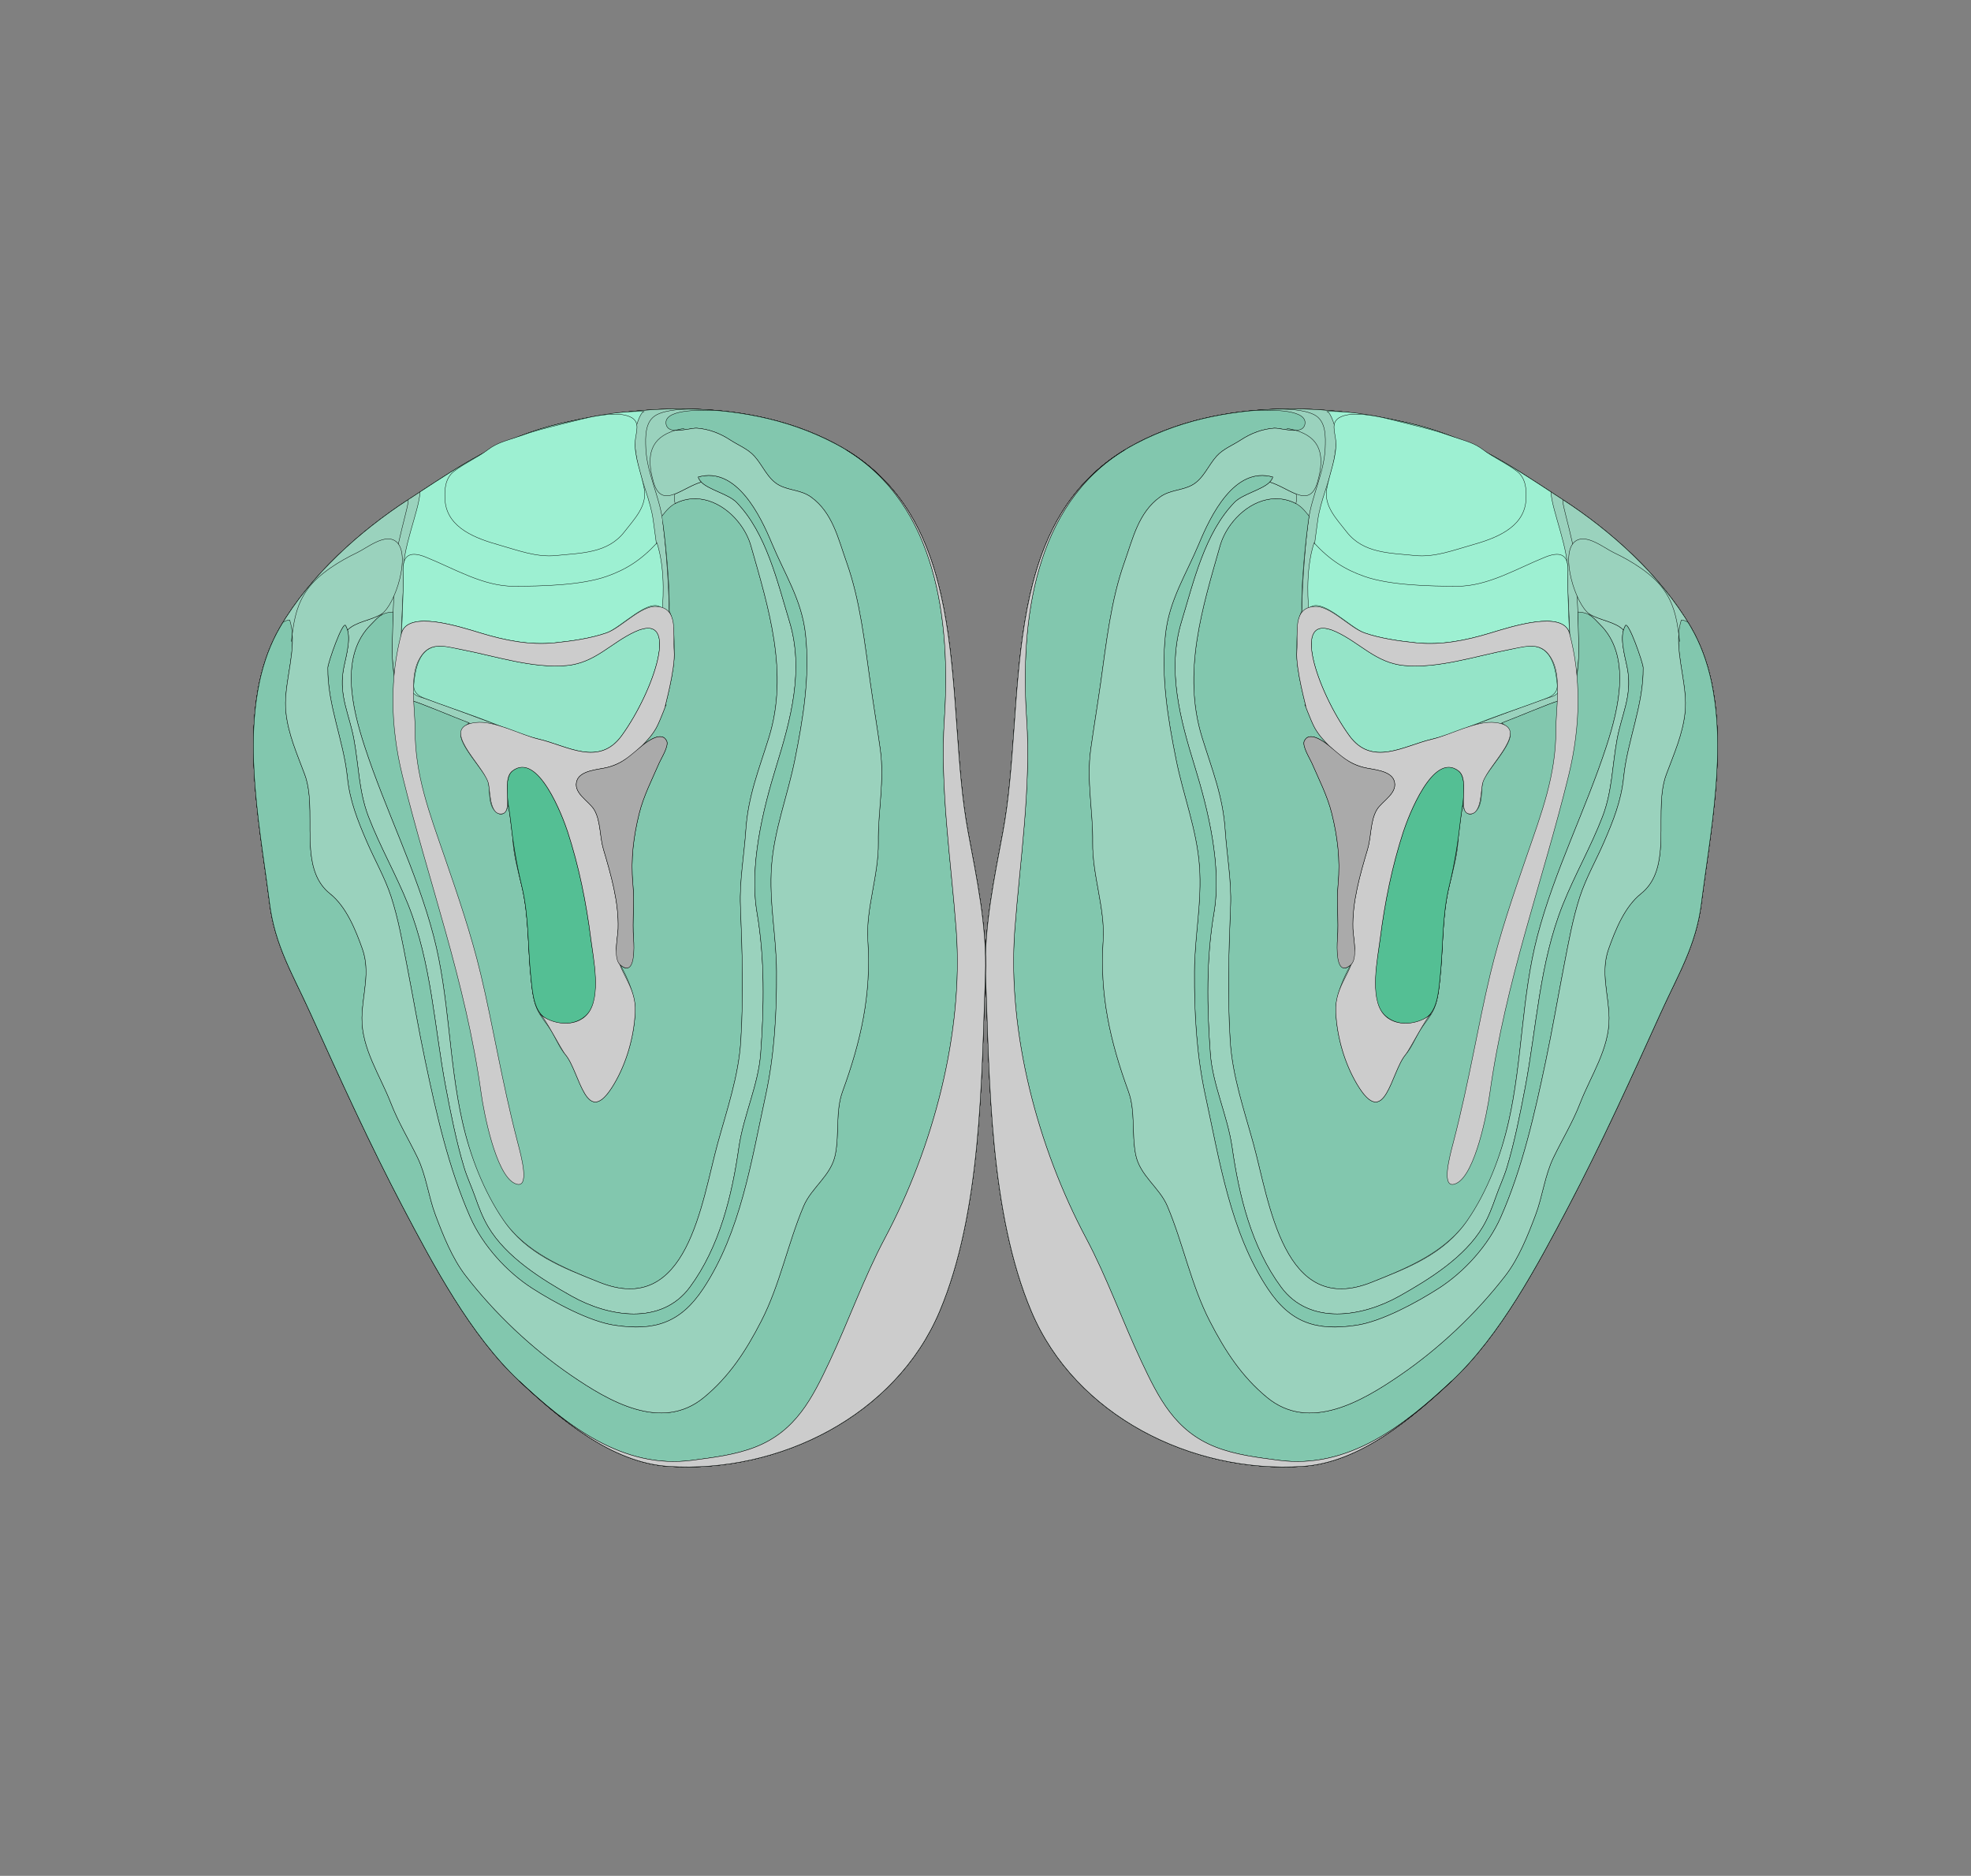 <?xml version="1.0" encoding="utf-8"?>
<!-- Generator: Adobe Illustrator 16.0.0, SVG Export Plug-In . SVG Version: 6.00 Build 0)  -->
<!DOCTYPE svg PUBLIC "-//W3C//DTD SVG 1.1//EN" "http://www.w3.org/Graphics/SVG/1.1/DTD/svg11.dtd">
<svg version="1.1" id="Layer_1" xmlns="http://www.w3.org/2000/svg" xmlns:xlink="http://www.w3.org/1999/xlink" x="0px" y="0px"
	 width="5280px" height="5024px" viewBox="0 0 5280 5024" enable-background="new 0 0 5280 5024" xml:space="preserve">
<rect x="0" y="0" width="5280" height="5024" fill="#808080" stroke="none"/>
<g>
	<g transform="scale(1.0)">
		<g id="_x31_80609170" transform=" scale(1.0, 1.0)">
			<path id="_x31_80609172" fill="#BFDAE3" stroke="#000000" d="M4529.221,1678.969c122.701,209.438,57.34,510.354,28.576,739.818
				c-14.316,114.127-62.822,191.912-108.951,293.876c-79.037,174.676-159.43,351.785-247.994,520.14
				c-82.439,156.725-182.049,343.839-311.332,465.308c-108.09,101.555-247.488,219.345-400.295,229.223
				c-297.241,19.231-608.368-136.133-726.142-414.94c-111.778-264.595-112.315-617.847-122.567-901.839
				c-4.631-128.283,22.85-256.956,46.268-382.674c64.318-345.307-18.639-827.061,338.728-1030.233
				c223.057-126.815,508.28-120.791,751.065-63.825c164.314,38.548,272.889,115.189,412.088,205.843
				C4313.605,1421.034,4447.441,1539.354,4529.221,1678.969z"/>
			<path id="_x31_80609173" fill="#B0FFB8" stroke="#000000" d="M4529.215,1678.948
				c-81.781-139.605-215.617-257.921-340.559-339.287c-139.195-90.654-247.768-167.289-412.086-205.838
				c-242.771-56.961-527.997-62.978-751.062,63.833c-357.362,203.178-274.4,684.913-338.722,1030.212
				c-23.411,125.717-50.896,254.386-46.26,382.666c10.26,283.986,10.802,637.228,122.581,901.814
				c117.773,278.795,428.891,434.154,726.132,414.92c152.82-9.88,292.207-127.674,400.293-229.227
				c129.285-121.464,228.889-308.575,311.326-465.296c88.566-168.351,168.949-345.456,247.998-520.134
				c46.123-101.96,94.623-179.742,108.945-293.865C4586.563,2189.284,4651.922,1888.377,4529.215,1678.948z M3688.4,2168.351
				c-17.824,29.618-14.764,72.04-24.746,105.64c-20.172,67.854-41.658,141.995-39.463,213.157
				c0.727,23.156,14.018,80.236-5.836,97.203c-41.35,35.342-37.061-50.337-35.572-69.188c3.887-49.668-2.67-98.792,1.934-148.377
				c6.113-65.737-1.963-127.478-17.035-188.314c-11.615-46.832-34.617-91.5-53.732-135.674
				c-4.861-11.223-26.088-44.709-19.982-58.022c12.777-27.847,51.254,0.418,66.295,12.663c32.67,26.59,51.527,47.804,94.078,58.27
				c21.928,5.396,68.932,7.345,79.523,33.248C3747.682,2122.867,3702.33,2145.194,3688.4,2168.351z"/>
			<path id="_x31_80609174" fill="#9AD2BD" stroke="#000000" d="M4529.215,1678.948
				c-81.781-139.605-215.617-257.921-340.559-339.287c-139.195-90.654-247.768-167.289-412.086-205.838
				c-242.771-56.961-527.997-62.978-751.062,63.833c-357.362,203.178-274.4,684.913-338.722,1030.212
				c-23.411,125.717-50.896,254.386-46.26,382.666c10.26,283.986,10.802,637.228,122.581,901.814
				c117.773,278.795,428.891,434.154,726.132,414.92c152.82-9.88,292.207-127.674,400.293-229.227
				c129.285-121.464,228.889-308.575,311.326-465.296c88.566-168.351,168.949-345.456,247.998-520.134
				c46.123-101.96,94.623-179.742,108.945-293.865C4586.563,2189.284,4651.922,1888.377,4529.215,1678.948z M3688.4,2168.351
				c-17.824,29.618-14.764,72.04-24.746,105.64c-20.172,67.854-41.658,141.995-39.463,213.157
				c0.727,23.156,14.018,80.236-5.836,97.203c-41.35,35.342-37.061-50.337-35.572-69.188c3.887-49.668-2.67-98.792,1.934-148.377
				c6.113-65.737-1.963-127.478-17.035-188.314c-11.615-46.832-34.617-91.5-53.732-135.674
				c-4.861-11.223-26.088-44.709-19.982-58.022c12.777-27.847,51.254,0.418,66.295,12.663c32.67,26.59,51.527,47.804,94.078,58.27
				c21.928,5.396,68.932,7.345,79.523,33.248C3747.682,2122.867,3702.33,2145.194,3688.4,2168.351z"/>
			<path id="_x31_80609175" fill="#9AD2BD" stroke="#000000" d="M4529.223,1678.954c-81.783-139.61-215.617-257.926-340.559-339.293
				c-13.072-8.511,40.826,141.985,35.852,215.938c-4.803,71.414,34.113,298.674-45.752,320.519
				c-30.17,8.255-127.734,51.58-202.646,79.645l-27.949,10.877c-38.633,10.686-130.025,44.884-163.727,52.729
				c-75.482,17.566-142.246,33.837-203.445-50.773c-54.486-75.346-95.4-189.035-92.971-248.324l-1.197-70.715
				c1.98-104.526,11.563-206.585,18.189-255.896c8.719-64.877,41.836-126.803,44.871-191.876c1.5-32.287,2.51-74.282-28.752-90.708
				c-53.133-27.923-182.372-10.939-249.523,0.637c-86.26,14.87-169.754,42.529-246.097,85.935
				c-357.363,203.174-274.409,684.916-338.729,1030.214c-23.412,125.717-50.897,254.386-46.268,382.668
				c10.254,283.986,10.792,637.226,122.573,901.816c117.772,278.799,428.898,434.162,726.14,414.926
				c152.805-9.878,292.207-127.669,400.293-229.222c129.287-121.464,228.889-308.576,311.334-465.297
				c88.559-168.348,168.949-345.454,247.99-520.131c46.125-101.961,94.633-179.747,108.943-293.866
				C4586.563,2189.29,4651.92,1888.387,4529.223,1678.954z M3618.357,2584.351c-41.352,35.342-37.063-50.337-35.574-69.188
				c3.887-49.668-2.67-98.792,1.934-148.377c6.113-65.737-1.963-127.478-17.033-188.315
				c-11.617-46.831-34.619-91.499-53.734-135.673c-4.859-11.224-26.088-44.709-19.98-58.022
				c12.777-27.847,51.254,0.418,66.293,12.663c32.67,26.59,51.529,47.804,94.078,58.27c21.93,5.396,68.932,7.345,79.523,33.248
				c13.818,33.912-31.533,56.239-45.463,79.396c-17.824,29.618-14.764,72.039-24.746,105.639
				c-20.172,67.855-41.66,141.995-39.463,213.157C3624.918,2510.304,3638.209,2567.385,3618.357,2584.351z M3912.666,2194.033
				c-6.537,60.034-16.021,119.718-30.266,178.434c-19.916,82.048-15.846,165.301-24.924,248.705
				c-4.064,37.316-7.139,91.352-44.93,109.715c-27.715,13.46-74.85,18.893-106.697-15.535
				c-39.826-43.05-15.162-149.305-8.756-200.198c12.199-97.015,31.848-194.758,62.236-287.798
				c12.893-39.508,80.701-217.904,148.102-162.478C3933.846,2086.654,3915.816,2165.164,3912.666,2194.033z"/>
			<path id="_x31_80609180" fill="#82C7AE" stroke="#000000" d="M4575.764,2287.647c16.131-116.384,31.344-241.832,22.984-359.918
				c-2.563-34.338-7.131-68.543-14.221-102.543c-11.225-51.861-28.906-101.114-55.285-146.138
				c-2.355-4.022-4.764-8.027-7.205-12.016c-5.559-4.024-11.609-6.356-18.186-6.357c-3.816,12.122-5.92,24.678-6.811,37.543
				c0.848,6.595,1.643,13.331,2.438,20.23c-0.795-6.899-1.592-13.636-2.438-20.23c-4.652,67.087,23.879,142.574,17.031,208.847
				c-6.145,59.492-30.039,112.332-50.396,166.97c-21.594,57.98-10.25,134.705-15.957,202.295
				c-3.92,46.375-15.854,88.455-51.965,117.23c-43.527,34.676-68.518,96.907-86.602,147.856
				c-22.223,62.601,0.281,121.688,1.172,184.619c1.172,82.259-49.143,154.915-77.75,229.026
				c-19.332,50.051-47.709,96.694-70.945,144.702c-23.584,48.723-29.182,103.603-48.131,153.954
				c-20.496,54.399-44.932,116.166-80.721,162.562c-78,101.096-176.596,194.518-282.254,266.915
				c-100.922,69.166-242.717,153.085-356.089,59.542c-68.53-56.541-112.706-125.023-153.428-204.086
				c-50.395-97.85-70.99-207.185-113.614-308.152c-21.332-50.494-73.775-81.561-85.069-138.251
				c-11.103-55.694,0.06-115.801-19.459-169.336c-49.111-134.701-77.257-258.788-67.613-404.126
				c5.655-85.135-29.302-174.692-28.062-262.135c1.183-84.131-17.069-165.541-5.142-250.471
				c8.343-59.412,18.239-119.01,26.605-177.974c15.098-106.491,27.133-219.692,63.419-321.718
				c22.57-63.447,37.453-133.274,95.241-175.104c26.886-19.452,57.605-17.064,85.108-31.559
				c31.149-16.421,44.332-53.361,66.853-78.159c17.784-19.604,42.799-28.908,64.901-43.387
				c26.724-17.51,56.738-29.036,88.721-31.486c11.568-0.884,38.494,7.155,58.592,5.974c-7.453-2.214-15.557-4.068-24.352-5.562
				c8.793,1.493,16.898,3.35,24.352,5.562c11.951-0.703,21.488-4.666,23.941-15.71c8.752-39.399-81.592-40.893-144.966-36.794
				c-69.806,6.759-138.458,20.588-203.878,43.135c-35.909,12.528-70.868,27.505-103.832,44.955c-1.293,0.687-2.588,1.375-3.88,2.071
				c-1.44,0.774-2.882,1.553-4.314,2.338c-3.015,1.652-6.024,3.318-9.017,5.021c-2.317,1.318-4.606,2.655-6.888,3.997
				c-1.426,0.84-2.846,1.686-4.257,2.535c-0.372,0.225-0.739,0.448-1.11,0.671c-243.891,148.025-280.375,459.366-263.156,720.195
				c12.204,185.092-17.903,379.834-31.733,565.111c-20.561,275.542,61.821,583.241,190.941,825.789
				c56.22,105.639,97.23,221.862,148.078,329.92c46.329,98.44,90.333,186.987,198.893,229.589
				c53.902,21.157,112.48,28.003,169.496,35.545c186.527,24.659,337.143-94.191,463.723-213.099
				c129.281-121.458,228.893-308.561,311.328-465.271c88.57-168.342,168.963-345.438,247.996-520.104
				c46.127-101.955,94.643-179.732,108.949-293.849c0.342-2.724,0.689-5.46,1.041-8.202
				C4564.053,2369.878,4569.998,2328.849,4575.764,2287.647z"/>
			<path id="_x31_80609176" fill="#82C7AE" stroke="#000000" d="M3506.828,1382.297c-11.762-14.65-22.164-28.537-42.338-37.196
				c-64.368-27.626-129.911,7.856-168.081,60.088c-12.831,17.557-22.563,37.008-28.139,56.588
				c-47.422,166.657-101.945,339.646-48.133,513.393c27.003,87.199,55.758,156.647,61.845,248.265
				c4.443,66.779,17.187,135.671,14.479,202.911c-4.85,120.34-8.526,241.115-0.996,361.411
				c5.915,94.539,36.945,183.964,61.857,274.579c43.171,157.035,80.445,466.674,317.082,372.063
				c99.816-39.913,199.424-81.114,262.635-172.806c53.158-77.093,84.061-167.277,104.529-258.021
				c36.961-163.828,34.48-334.141,76.986-496.612c45.83-175.117,129.143-337.174,185.043-508.89
				c32.508-99.862,67.74-242.479-18.006-326.305c-15.521-15.175-24.547-31.35-58.672-32.679
				c0.221,82.269,17.557,221.503-48.156,237.029c-23.58,5.571-111.002,43.245-155.557,60.008
				c22.438,17.121,18.115,21.603,20.723,26.556c13.346,25.34-65.641,107.164-71.348,129.536
				c-5.877,22.989-0.547,50.164-12.307,71.365c-5.143,9.256-28.811,36.162-42.264-6.793c-14.748,71.103-10.867,64.955-11.824,89.568
				c-1.666,42.722-13.705,84.572-23.777,126.108c-19.916,82.051-15.848,165.3-24.924,248.708
				c-2.773,25.429-5.045,53.931-14.695,77.799c-9.652,23.855-28.77,43.236-41.582,65.342
				c-11.201,19.318-20.789,42.669-35.426,59.639c-40.027,46.386-55.328,205.655-130.09,80.42
				c-34.072-57.076-53.984-127.382-57.299-193.48c0,0-5.039-47.081,39.957-126.592c-37.955,35.106-37.055-50.341-35.582-69.192
				c3.891-49.672-2.664-98.803,1.938-148.387c6.115-65.739-1.961-127.487-17.043-188.322
				c-11.605-46.836-34.609-91.508-53.734-135.684c-4.859-11.223-26.086-44.712-19.98-58.024
				c12.785-27.852,51.254,0.418,66.445,12.522c-15.264-15.428-27.584-28.731-38.266-47.671
				c-10.359-18.364-32.283-77.754-24.381-58.298c3.561,8.758-27.613-99.108-23.688-147.902c0,0-2.629-77.807,13.041-106.309
				C3485.238,1530.285,3506.828,1382.297,3506.828,1382.297z"/>
			<path id="_x31_80609177" fill="#9AD2BD" stroke="#000000" d="M3307.094,1345.223c-79.893,82.018-109.664,212.831-142.015,319.357
				c-39.511,130.154-3.516,262.012,35.225,387.601c36.711,119.001,72.899,268.361,51.598,393.183
				c-20.896,122.438-18.919,250.921-9.675,376.066c6.275,85.17,46.211,166.45,58.496,252.241
				c18.468,128.988,51.653,265.959,131.008,373.528c76.762,104.06,218.729,79.48,316.738,24.425
				c80.518-45.222,175.617-104.416,223.922-185.965c14.678-24.788,25.338-52.74,34.658-79.436
				c9.568-27.417,21.762-52.673,30.029-80.155c20.209-67.13,35.119-142.186,48.303-211.254
				c31.355-164.337,38.576-334.969,101.332-491.881c32.072-80.167,75.404-155.37,106.373-236.006
				c25.979-67.67,25.92-137.435,39.109-208.155c11.861-63.57,39.025-113.233,28.686-180.681
				c-4.729-30.949-21.115-77.876-11.873-110.713c-21.691-22.566-63.904-25.873-90.807-42.785c-0.221-0.139-0.445-0.304-0.668-0.451
				c-0.365,0.668-0.707,1.343-1.031,2.025c12.275,6.396,19.426,16.237,29.102,25.696c85.754,83.819,50.518,226.427,18.002,326.286
				c-55.912,171.709-139.225,333.757-185.053,508.858c-42.51,162.468-40.021,332.77-76.984,496.585
				c-20.477,90.738-57.229,187.284-110.395,264.373c-63.215,91.689-156.955,126.519-256.779,166.426
				c-236.645,94.611-273.902-215.014-317.07-372.033c-24.912-90.612-55.934-180.032-61.855-274.569
				c-7.531-120.287-3.854-241.052,1.008-361.386c2.692-67.235-10.037-136.126-14.486-202.906
				c-6.076-91.611-34.84-161.051-61.843-248.249c-53.811-173.733,0.712-346.716,48.137-513.363
				c5.574-19.575,15.317-39.028,28.148-56.583c38.162-52.227,103.712-87.71,168.073-60.085c2.48,1.064,4.811,2.209,7.018,3.425
				c2.176-7.811,2.168-16.823,0.797-25.584c-21.627-8.229-46.371-24.848-70.854-31.974
				C3380.401,1312.279,3328.66,1323.078,3307.094,1345.223z"/>
			<path id="_x31_80609178" fill="#82C7AE" stroke="#000000" d="M4349.01,1687.38c1.195-4.247,2.797-8.27,4.93-11.978
				c8.139-14.165,47.758,100.506,47.938,112.69c1.313,99.263-42.404,195.629-52.402,293.847
				c-6.422,62.979-27.475,115.521-52.24,172.857c-21.123,48.886-48.279,96.025-64.848,146.698
				c-19.313,59.146-30.781,124.221-42.566,184.934c-16.512,85.078-31.029,170.436-48.889,255.273
				c-29.537,140.261-62.385,286.633-120.471,418.261c-33.213,75.309-97.416,146.443-166.539,190.786
				c-58.334,37.412-152.242,88.637-220.646,98.781c-107.332,15.922-176.402-6.261-237.312-98.223
				c-100.043-151.001-129.076-342.617-166.978-516.887c-23.682-108.961-29.957-221.035-29.324-332.291
				c0.548-96.755,20.449-185.609,13.363-282.699c-7.1-97.511-43.279-189.124-62.375-284.361
				c-22.188-110.607-41.034-223.641-28.554-336.704c10.098-91.508,55.331-159.824,90.098-243.223
				c30.087-72.194,94.147-207.288,197.603-177.622c-1.345,5.013-4.271,9.479-8.33,13.564
				c-21.066,21.194-72.807,31.992-94.373,54.138c-79.892,82.018-109.663,212.831-142.015,319.357
				c-39.51,130.154-3.516,262.012,35.226,387.601c36.71,119.001,72.898,268.361,51.597,393.183
				c-20.896,122.437-18.918,250.92-9.675,376.066c6.275,85.17,46.211,166.45,58.497,252.241
				c18.467,128.988,51.652,265.959,131.007,373.528c76.764,104.06,218.729,79.48,316.738,24.425
				c80.518-45.222,175.617-104.416,223.922-185.965c14.678-24.788,25.338-52.74,34.658-79.436
				c9.568-27.417,21.762-52.673,30.029-80.155c20.209-67.13,35.119-142.186,48.303-211.254
				c31.355-164.337,38.576-334.969,101.332-491.881c32.072-80.167,75.404-155.37,106.373-236.006
				c25.979-67.67,25.92-137.435,39.109-208.155c11.861-63.57,39.025-113.233,28.686-180.681
				C4356.154,1767.142,4339.77,1720.215,4349.01,1687.38z"/>
			<path id="_x31_80609179" fill="#9AD2BD" stroke="#000000" d="M4257.535,1644.142c-36.592-24.337-79.939-161.873-38.234-193.992
				c29.473-22.666,77.24,17.307,103.832,29.922c45.635,21.653,102.762,56.104,133.014,98.211
				c27.082,37.697,35.197,75.621,40.895,119.937c-4.652,67.088,23.879,142.574,17.031,208.847
				c-6.145,59.492-30.039,112.332-50.396,166.971c-21.594,57.98-10.25,134.704-15.957,202.294
				c-3.92,46.375-15.854,88.456-51.965,117.23c-43.527,34.676-68.516,96.908-86.602,147.857
				c-22.223,62.6,0.281,121.688,1.172,184.618c1.172,82.259-49.143,154.915-77.75,229.027
				c-19.332,50.05-47.709,96.694-70.945,144.701c-23.584,48.723-29.182,103.604-48.131,153.955
				c-20.496,54.398-44.932,116.165-80.719,162.562c-78.002,101.096-176.598,194.517-282.256,266.915
				c-100.922,69.165-242.717,153.084-356.089,59.542c-68.53-56.542-112.706-125.024-153.428-204.087
				c-50.395-97.85-70.99-207.185-113.614-308.151c-21.332-50.495-73.775-81.562-85.069-138.251
				c-11.103-55.695,0.06-115.802-19.459-169.337c-49.111-134.701-77.257-258.787-67.613-404.126
				c5.656-85.134-29.302-174.692-28.062-262.134c1.183-84.132-17.069-165.542-5.142-250.472
				c8.343-59.412,18.239-119.009,26.605-177.973c15.098-106.491,27.133-219.692,63.419-321.718
				c22.57-63.448,37.453-133.275,95.241-175.104c26.886-19.452,57.605-17.065,85.108-31.56
				c31.149-16.421,44.332-53.36,66.853-78.158c17.784-19.604,42.799-28.908,64.901-43.387c26.724-17.51,56.738-29.037,88.721-31.486
				c11.568-0.885,38.494,7.155,58.592,5.973c64.162,19.049,79.4,64.882,57.732,138.857c-11.516,39.287-32.168,40.849-56.898,31.438
				c-21.627-8.229-46.369-24.848-70.854-31.974c4.058-4.086,6.985-8.553,8.331-13.565
				c-103.455-29.665-167.516,105.427-197.604,177.621c-34.767,83.4-80.001,151.716-90.097,243.224
				c-12.482,113.063,6.365,226.096,28.554,336.703c19.094,95.237,55.275,186.852,62.373,284.361
				c7.086,97.091-12.813,185.944-13.362,282.7c-0.633,111.255,5.644,223.33,29.324,332.291
				c37.9,174.271,66.936,365.886,166.978,516.886c60.91,91.962,129.979,114.146,237.313,98.223
				c68.402-10.144,162.311-61.368,220.645-98.78c69.125-44.345,133.326-115.478,166.539-190.786
				c58.088-131.628,90.936-278.001,120.471-418.262c17.859-84.838,32.379-170.194,48.889-255.272
				c11.787-60.714,23.256-125.789,42.566-184.936c16.568-50.671,43.727-97.811,64.85-146.697
				c24.766-57.336,45.818-109.879,52.238-172.857c10-98.218,53.717-194.584,52.402-293.847
				c-0.18-12.185-39.799-126.855-47.936-112.69c-2.135,3.709-3.736,7.73-4.932,11.978c-21.689-22.568-63.902-25.875-90.805-42.785
				C4257.982,1644.454,4257.758,1644.29,4257.535,1644.142z"/>
			<path id="_x31_80609181" fill="#9DF0D2" stroke="#000000" d="M3949.137,1941.729c-38.635,10.681-79.541,30.208-113.248,38.056
				c-75.486,17.566-160.471,74.717-221.674-9.897c-54.486-75.344-103.711-189.355-101.273-248.647l-6.871-70.935
				c1.971-104.521,17.238-206.363,23.863-255.675c7.484-55.733,33.045-107.114,43.643-162.185
				c4.273-22.184,7.777-49.087,6.221-71.719c-0.646-9.252-14.111-58.836-25.777-58.46c73.799-2.368,150.748,15.348,222.559,31.556
				c155.941,35.188,277.436,117.877,378.189,183.688c2.133,50.361,50.129,154.864,45.15,228.814
				c-4.799,71.412,34.123,298.677-45.75,320.518c-30.16,8.255-102.164,35.945-177.074,64.004L3949.137,1941.729z"/>
			<path id="_x31_80609183" fill="#9DF0D2" stroke="#000000" d="M3775.947,1136.125c17.309,4.111,34.51,8.771,51.678,13.198
				c24.416,6.301,47.143,14.132,70.699,22.244c28.678,9.879,50.426,14.57,74.473,32.744c28.523,21.56,62.521,36.076,91.223,58.218
				c23.93,18.447,26.111,50.663,23.643,79.22c-6.387,73.864-85.727,101.301-145.137,118.022
				c-49.328,13.887-99.842,33.502-151.961,28.08c-66.609-6.922-138.564-5.398-183.449-63.72
				c-25.869-33.619-60.861-67.943-53.053-114.13c7.057-41.681,27.707-87.057,24.221-129.748
				c-1.996-24.419-15.045-50.882,13.762-63.874c24.002-10.829,56.955-7.106,82.127-3.433
				C3707.869,1117.87,3742.693,1128.231,3775.947,1136.125z"/>
			<path id="_x31_80609182" fill="#95E4C8" stroke="#000000" d="M3835.895,1979.787c-75.492,17.567-160.479,74.714-221.67-9.897
				c-86.115-119.056-159.063-334.702-35.795-278.316c64.869,29.674,106.768,83.425,182.666,90.75
				c90.574,8.75,191.975-25.278,280.314-42.28c28.143-5.415,60.535-17.66,88.076-3.113c31.861,16.833,39.266,64.275,42.016,96.196
				c1.74,20.298-11.002,30.4-28.695,37.083c-50.322,19.013-103.57,36.898-154.842,55.938
				C3937.672,1944.826,3888.32,1967.592,3835.895,1979.787z"/>
			<path id="_x31_80609184" fill="#9DF0D2" stroke="#000000" d="M4204.482,1696.218c-16.928-63.416-155.797-17.827-213.691-0.347
				c-63.916,19.301-129.789,32.564-196.836,25.729c-45.182-4.608-95.914-11.677-138.824-26.613
				c-39.107-13.61-117.867-100.021-149.203-64.838c0,0-11.303-96.899,14.164-176.139c42.775,46.246,82.861,71.558,135.133,89.823
				c69.4,24.258,175.744,26.115,248.5,26.309c82.09,0.217,161.027-48.112,235.93-78.145c48.236-19.338,62.031,0.805,60.607,40.205
				C4198.393,1584.437,4204.482,1696.218,4204.482,1696.218z"/>
			<path id="_x31_80609185" fill="#54BF94" stroke="#000000" d="M3705.85,2715.351c-39.826-43.05-15.162-149.304-8.756-200.197
				c12.199-97.016,31.848-194.758,62.234-287.799c12.895-39.507,80.703-217.904,148.104-162.478
				c26.414,21.777,8.385,100.286,5.234,129.156c-6.537,60.034-16.021,119.718-30.266,178.434
				c-19.916,82.048-15.846,165.301-24.924,248.705c-4.064,37.316-7.139,91.352-44.93,109.715
				C3784.83,2744.347,3737.697,2749.779,3705.85,2715.351z"/>
			<path id="_x31_80609186" fill="#54BF94" stroke="#000000" d="M3705.85,2715.351c-39.826-43.05-15.162-149.304-8.756-200.197
				c12.199-97.016,31.848-194.758,62.234-287.799c12.895-39.507,80.703-217.904,148.104-162.478
				c26.414,21.777,8.385,100.286,5.234,129.156c-6.537,60.034-16.021,119.718-30.266,178.434
				c-19.916,82.048-15.846,165.301-24.924,248.705c-4.064,37.316-7.139,91.352-44.93,109.715
				C3784.83,2744.347,3737.697,2749.779,3705.85,2715.351z"/>
			<path id="_x31_80609188" fill="#CCCCCC" stroke="#000000" d="M3560.406,1997.301c17.85,18.052,37.658,34.298,59.734,45.584
				c10.65,5.457,22.566,9.961,34.199,12.824c21.932,5.395,68.934,7.345,79.525,33.248c13.816,33.912-31.535,56.239-45.465,79.396
				c-17.824,29.618-14.764,72.039-24.744,105.639c-20.174,67.855-41.66,141.995-39.465,213.157
				c0.309,10.056,2.994,26.521,4.305,43.31l0.375,10.487c-2.455,63.122-54.096,97.62-50.473,169.99
				c3.307,66.097,23.221,136.395,57.307,193.473c74.754,125.229,90.053-34.036,130.08-80.419
				c10.123-11.717,57.809-104.44,67.738-108.117c-29.254,27.063-94.91,38.817-127.668-0.477
				c-37.543-45.046-15.158-149.296-8.756-200.186c12.211-97.011,31.854-194.747,62.24-287.783
				c12.904-39.503,79.328-216.164,148.096-162.479c32.275,25.193-7.049,114.967,30.998,115.029
				c31.648,0.048,27.781-65.006,33.98-84.558c15.605-49.076,133.826-148.706,33.359-160.265
				c-51.172-5.886-118.801,32.83-169.867,44.72c-75.49,17.563-160.471,74.711-221.67-9.899
				c-86.107-119.049-159.059-334.683-35.799-278.301c64.885,29.672,106.783,83.419,182.674,90.749
				c90.582,8.748,191.99-25.282,280.313-42.28c51.576-9.93,91.74-24.913,118.557,31.373c22.621,47.465,7.879,130.186,8.07,182.408
				c0.457,122.354-38.777,224.259-78.281,338.824c-37.053,107.479-72.037,209.82-97.582,316.4
				c-33.27,138.825-55.686,284.084-98.602,449.433c-8.801,33.932-36.777,132.584,8.266,110.564
				c50.844-24.863,82.355-192.13,88.973-239.703c42.326-304.146,140.695-564.01,211.338-852.72
				c33.035-135.047,33.184-264.846,2.338-380.408c-16.926-63.412-155.797-17.824-213.691-0.341
				c-63.916,19.3-129.781,32.559-196.838,25.726c-45.174-4.604-95.91-11.677-138.822-26.61
				c-39.109-13.609-91.199-72.934-133.094-70.808c-60.928,3.088-44.156,71.604-47.975,119.168
				c-3.928,48.783,27.254,156.649,23.693,147.889c-7.902-19.456,14.012,39.932,24.373,58.294
				C3532.822,1968.567,3545.137,1981.867,3560.406,1997.301z"/>
			<path id="_x31_80609189" fill="#CCCCCC" stroke="#000000" d="M3425.807,3911.134c-57.015-7.541-115.594-14.386-169.497-35.545
				c-108.559-42.603-152.563-131.149-198.893-229.589c-50.848-108.058-91.857-224.281-148.077-329.92
				c-129.12-242.547-211.503-550.247-190.941-825.789c13.829-185.278,43.938-380.021,31.732-565.111
				c-17.217-260.828,19.266-572.17,263.157-720.195c-343.183,207.146-262.915,681.684-326.483,1022.955
				c-23.412,125.709-50.899,254.37-46.279,382.641c10.252,283.973,10.789,637.195,122.567,901.767
				c117.769,278.784,428.903,434.136,726.146,414.901c152.795-9.88,292.199-127.666,400.291-229.214
				C3762.949,3816.942,3612.334,3935.793,3425.807,3911.134z"/>
			<path id="_x31_80609187" fill="#AAAAAA" stroke="#000000" d="M3567.682,2178.471c-11.615-46.833-34.617-91.5-53.734-135.675
				c-4.859-11.223-26.088-44.709-19.98-58.021c12.777-27.848,51.254,0.418,66.293,12.662c32.672,26.591,51.529,47.805,94.08,58.271
				c21.928,5.396,68.932,7.344,79.523,33.248c13.816,33.912-31.535,56.238-45.465,79.395c-17.822,29.618-14.764,72.04-24.744,105.64
				c-20.172,67.854-41.66,141.995-39.463,213.157c0.725,23.155,14.016,80.236-5.836,97.203
				c-41.354,35.342-37.063-50.337-35.574-69.188c3.885-49.669-2.67-98.792,1.932-148.377
				C3590.83,2301.048,3582.754,2239.308,3567.682,2178.471z"/>
		</g>
	</g>
	<g transform="scale(1.0)">
		<g id="_x31_80609170_1_" transform=" scale(1.0, 1.0)">
			<path id="_x31_80609172_1_" fill="#BFDAE3" stroke="#000000" d="M1091.335,1339.664
				c139.2-90.653,247.773-167.295,412.088-205.843c242.785-56.966,528.01-62.99,751.066,63.825
				c357.366,203.173,274.409,684.927,338.728,1030.233c23.418,125.718,50.898,254.391,46.268,382.674
				c-10.252,283.992-10.79,637.244-122.567,901.839c-117.773,278.808-428.9,434.172-726.143,414.94
				c-152.806-9.878-292.205-127.668-400.295-229.223c-129.282-121.469-228.893-308.583-311.332-465.308
				c-88.564-168.354-168.957-345.464-247.994-520.14c-46.128-101.964-94.635-179.749-108.95-293.876
				c-28.765-229.465-94.126-530.381,28.575-739.818C832.559,1539.354,966.394,1421.034,1091.335,1339.664z"/>
			<path id="_x31_80609173_1_" fill="#B0FFB8" stroke="#000000" d="M722.197,2418.747
				c14.322,114.123,62.822,191.905,108.946,293.865c79.049,174.678,159.431,351.783,247.997,520.134
				c82.438,156.721,182.042,343.832,311.326,465.296c108.086,101.553,247.474,219.347,400.294,229.227
				c297.241,19.234,608.358-136.125,726.132-414.92c111.779-264.587,112.321-617.828,122.581-901.814
				c4.637-128.28-22.848-256.949-46.259-382.666c-64.321-345.299,18.641-827.034-338.722-1030.212
				c-223.064-126.811-508.291-120.794-751.062-63.833c-164.319,38.549-272.892,115.184-412.087,205.838
				c-124.941,81.366-258.777,199.682-340.559,339.287C628.079,1888.377,693.437,2189.284,722.197,2418.747z M1546.137,2088.955
				c10.591-25.903,57.595-27.853,79.522-33.248c42.551-10.466,61.409-31.68,94.079-58.27c15.04-12.245,53.518-40.51,66.294-12.663
				c6.105,13.313-15.121,46.8-19.982,58.022c-19.114,44.174-42.117,88.842-53.732,135.674
				c-15.071,60.837-23.147,122.577-17.034,188.314c4.603,49.585-1.954,98.709,1.933,148.377
				c1.489,18.852,5.778,104.53-35.572,69.188c-19.853-16.967-6.562-74.047-5.836-97.203c2.196-71.162-19.291-145.303-39.463-213.157
				c-9.982-33.6-6.922-76.021-24.746-105.64C1577.67,2145.194,1532.319,2122.867,1546.137,2088.955z"/>
			<path id="_x31_80609174_1_" fill="#9AD2BD" stroke="#000000" d="M722.197,2418.747
				c14.322,114.123,62.822,191.905,108.946,293.865c79.049,174.678,159.431,351.783,247.997,520.134
				c82.438,156.721,182.042,343.832,311.326,465.296c108.086,101.553,247.474,219.347,400.294,229.227
				c297.241,19.234,608.358-136.125,726.132-414.92c111.779-264.587,112.321-617.828,122.581-901.814
				c4.637-128.28-22.848-256.949-46.259-382.666c-64.321-345.299,18.641-827.034-338.722-1030.212
				c-223.064-126.811-508.291-120.794-751.062-63.833c-164.319,38.549-272.892,115.184-412.087,205.838
				c-124.941,81.366-258.777,199.682-340.559,339.287C628.079,1888.377,693.437,2189.284,722.197,2418.747z M1546.137,2088.955
				c10.591-25.903,57.595-27.853,79.522-33.248c42.551-10.466,61.409-31.68,94.079-58.27c15.04-12.245,53.518-40.51,66.294-12.663
				c6.105,13.313-15.121,46.8-19.982,58.022c-19.114,44.174-42.117,88.842-53.732,135.674
				c-15.071,60.837-23.147,122.577-17.034,188.314c4.603,49.585-1.954,98.709,1.933,148.377
				c1.489,18.852,5.778,104.53-35.572,69.188c-19.853-16.967-6.562-74.047-5.836-97.203c2.196-71.162-19.291-145.303-39.463-213.157
				c-9.982-33.6-6.922-76.021-24.746-105.64C1577.67,2145.194,1532.319,2122.867,1546.137,2088.955z"/>
			<path id="_x31_80609175_1_" fill="#9AD2BD" stroke="#000000" d="M722.207,2418.755
				c14.311,114.119,62.818,191.905,108.944,293.866c79.04,174.677,159.431,351.783,247.989,520.131
				c82.445,156.721,182.048,343.833,311.334,465.297c108.087,101.553,247.488,219.344,400.294,229.222
				c297.241,19.236,608.367-136.127,726.14-414.926c111.781-264.591,112.32-617.83,122.573-901.816
				c4.629-128.282-22.855-256.951-46.268-382.668c-64.32-345.298,18.634-827.04-338.729-1030.214
				c-76.343-43.405-159.837-71.064-246.098-85.935c-67.151-11.576-196.391-28.56-249.523-0.637
				c-31.261,16.426-30.252,58.421-28.751,90.708c3.034,65.073,36.152,126.999,44.87,191.876
				c6.628,49.311,16.209,151.369,18.189,255.896l-1.196,70.715c2.429,59.289-38.484,172.979-92.971,248.324
				c-61.199,84.61-127.963,68.34-203.446,50.773c-33.7-7.845-125.094-42.043-163.727-52.729l-27.948-10.877
				c-74.912-28.064-172.478-71.39-202.647-79.645c-79.865-21.845-40.948-249.104-45.752-320.519
				c-4.974-73.952,48.925-224.448,35.852-215.938c-124.941,81.367-258.775,199.683-340.558,339.293
				C628.081,1888.387,693.437,2189.29,722.207,2418.755z M1655.808,2487.146c2.197-71.162-19.291-145.302-39.463-213.157
				c-9.982-33.6-6.922-76.021-24.746-105.639c-13.929-23.156-59.28-45.483-45.463-79.396c10.592-25.903,57.595-27.853,79.523-33.248
				c42.549-10.466,61.408-31.68,94.079-58.27c15.039-12.245,53.516-40.51,66.293-12.663c6.106,13.313-15.121,46.799-19.981,58.022
				c-19.115,44.174-42.117,88.842-53.733,135.673c-15.071,60.838-23.147,122.578-17.033,188.315
				c4.603,49.585-1.954,98.709,1.933,148.377c1.488,18.852,5.778,104.53-35.574,69.188
				C1641.791,2567.385,1655.083,2510.304,1655.808,2487.146z M1372.568,2064.878c67.4-55.427,135.209,122.97,148.103,162.478
				c30.388,93.04,50.036,190.783,62.236,287.798c6.406,50.894,31.07,157.148-8.757,200.198
				c-31.847,34.428-78.981,28.995-106.696,15.535c-37.792-18.363-40.865-72.398-44.93-109.715
				c-9.078-83.404-5.009-166.657-24.925-248.705c-14.243-58.716-23.728-118.399-30.266-178.434
				C1364.184,2165.164,1346.154,2086.654,1372.568,2064.878z"/>
			<path id="_x31_80609180_1_" fill="#82C7AE" stroke="#000000" d="M721.157,2410.61c0.351,2.742,0.699,5.479,1.041,8.202
				c14.306,114.116,62.821,191.894,108.949,293.849c79.032,174.667,159.426,351.763,247.995,520.104
				c82.436,156.711,182.048,343.813,311.328,465.271c126.581,118.907,277.195,237.758,463.723,213.099
				c57.016-7.542,115.594-14.388,169.497-35.545c108.56-42.602,152.563-131.148,198.893-229.589
				c50.848-108.058,91.858-224.281,148.078-329.92c129.12-242.548,211.502-550.247,190.941-825.789
				c-13.83-185.277-43.938-380.02-31.733-565.111c17.219-260.829-19.266-572.17-263.156-720.195
				c-0.371-0.223-0.738-0.446-1.11-0.671c-1.411-0.85-2.831-1.695-4.257-2.535c-2.281-1.342-4.57-2.679-6.888-3.997
				c-2.992-1.702-6.002-3.368-9.017-5.021c-1.433-0.785-2.874-1.563-4.314-2.338c-1.292-0.696-2.587-1.385-3.88-2.071
				c-32.964-17.45-67.923-32.427-103.832-44.955c-65.42-22.547-134.073-36.376-203.879-43.135
				c-63.373-4.099-153.718-2.605-144.966,36.794c2.454,11.044,11.991,15.007,23.941,15.71c7.454-2.212,15.56-4.068,24.352-5.562
				c-8.794,1.493-16.898,3.348-24.352,5.562c20.098,1.182,47.024-6.857,58.593-5.974c31.981,2.45,61.996,13.977,88.72,31.486
				c22.103,14.479,47.117,23.782,64.902,43.387c22.521,24.798,35.703,61.738,66.853,78.159
				c27.503,14.494,58.223,12.106,85.108,31.559c57.788,41.83,72.671,111.657,95.241,175.104
				c36.286,102.025,48.321,215.227,63.419,321.718c8.366,58.964,18.263,118.562,26.605,177.974
				c11.928,84.93-6.324,166.34-5.142,250.471c1.24,87.442-33.717,177-28.062,262.135c9.644,145.338-18.502,269.425-67.613,404.126
				c-19.519,53.535-8.356,113.642-19.459,169.336c-11.294,56.69-63.737,87.757-85.069,138.251
				c-42.624,100.968-63.22,210.303-113.614,308.152c-40.723,79.063-84.898,147.545-153.429,204.086
				c-113.372,93.543-255.167,9.624-356.089-59.542c-105.658-72.397-204.254-165.819-282.254-266.915
				c-35.788-46.396-60.224-108.162-80.72-162.562c-18.949-50.352-24.547-105.231-48.132-153.954
				c-23.235-48.008-51.612-94.651-70.945-144.702c-28.607-74.111-78.921-146.768-77.75-229.026
				c0.891-62.932,23.395-122.019,1.172-184.619c-18.084-50.949-43.074-113.181-86.602-147.856
				c-36.111-28.775-48.045-70.855-51.964-117.23c-5.708-67.59,5.636-144.314-15.958-202.295
				c-20.357-54.638-44.252-107.478-50.396-166.97c-6.849-66.272,21.683-141.76,17.03-208.847c-0.846,6.595-1.642,13.331-2.438,20.23
				c0.796-6.899,1.59-13.636,2.438-20.23c-0.891-12.865-2.994-25.421-6.811-37.543c-6.576,0.001-12.626,2.333-18.186,6.357
				c-2.441,3.988-4.849,7.993-7.205,12.016c-26.379,45.023-44.06,94.276-55.285,146.138c-7.089,34-11.657,68.205-14.22,102.543
				c-8.359,118.086,6.853,243.534,22.984,359.918C710.001,2328.849,715.947,2369.878,721.157,2410.61z"/>
			<path id="_x31_80609176_1_" fill="#82C7AE" stroke="#000000" d="M1792.898,1637.032c15.67,28.502,13.041,106.309,13.041,106.309
				c3.927,48.794-27.247,156.66-23.687,147.902c7.901-19.456-14.022,39.934-24.382,58.298
				c-10.682,18.939-23.002,32.243-38.265,47.671c15.19-12.104,53.66-40.374,66.445-12.522c6.104,13.313-15.122,46.802-19.981,58.024
				c-19.125,44.176-42.128,88.848-53.734,135.684c-15.081,60.835-23.158,122.583-17.043,188.322
				c4.602,49.584-1.953,98.715,1.938,148.387c1.472,18.852,2.372,104.299-35.582,69.192
				c44.996,79.511,39.957,126.592,39.957,126.592c-3.315,66.099-23.228,136.404-57.299,193.48
				c-74.763,125.235-90.063-34.034-130.091-80.42c-14.636-16.97-24.225-40.32-35.425-59.639
				c-12.813-22.105-31.931-41.486-41.583-65.342c-9.65-23.868-11.922-52.37-14.694-77.799
				c-9.077-83.408-5.009-166.657-24.924-248.708c-10.073-41.536-22.111-83.387-23.778-126.108
				c-0.956-24.613,2.925-18.466-11.824-89.568c-13.452,42.955-37.121,16.049-42.263,6.793c-11.761-21.201-6.43-48.376-12.307-71.365
				c-5.708-22.372-84.693-104.196-71.349-129.536c2.607-4.953-1.715-9.435,20.723-26.556
				c-44.555-16.763-131.976-54.437-155.557-60.008c-65.713-15.526-48.377-154.761-48.155-237.029
				c-34.125,1.329-43.15,17.504-58.673,32.679c-85.746,83.825-50.514,226.442-18.006,326.305
				c55.9,171.716,139.214,333.772,185.044,508.89c42.505,162.472,40.024,332.784,76.985,496.612
				c20.47,90.743,51.371,180.928,104.529,258.021c63.211,91.691,162.818,132.893,262.635,172.806
				c236.637,94.611,273.911-215.027,317.082-372.063c24.912-90.615,55.942-180.04,61.857-274.579
				c7.53-120.296,3.854-241.071-0.996-361.411c-2.708-67.24,10.035-136.132,14.479-202.911
				c6.087-91.617,34.843-161.065,61.846-248.265c53.813-173.747-0.711-346.735-48.134-513.393
				c-5.576-19.58-15.308-39.031-28.139-56.588c-38.17-52.231-103.713-87.714-168.081-60.088
				c-20.174,8.659-30.575,22.546-42.337,37.196C1773.172,1382.297,1794.762,1530.285,1792.898,1637.032z"/>
			<path id="_x31_80609177_1_" fill="#9AD2BD" stroke="#000000" d="M1878.534,1291.085c-24.483,7.126-49.228,23.744-70.854,31.974
				c-1.371,8.761-1.38,17.773,0.796,25.584c2.207-1.216,4.538-2.36,7.019-3.425c64.36-27.625,129.91,7.858,168.072,60.085
				c12.831,17.555,22.574,37.008,28.148,56.583c47.426,166.647,101.948,339.63,48.138,513.363
				c-27.003,87.198-55.768,156.638-61.844,248.249c-4.449,66.78-17.179,135.671-14.486,202.906
				c4.861,120.334,8.539,241.099,1.008,361.386c-5.922,94.537-36.943,183.957-61.855,274.569
				c-43.168,157.02-80.426,466.645-317.07,372.033c-99.824-39.907-193.564-74.736-256.778-166.426
				c-53.166-77.089-89.918-173.635-110.396-264.373c-36.962-163.815-34.474-334.117-76.983-496.585
				c-45.828-175.102-129.142-337.149-185.053-508.858c-32.516-99.859-67.752-242.467,18.001-326.286
				c9.676-9.459,16.827-19.3,29.102-25.696c-0.323-0.683-0.665-1.357-1.031-2.025c-0.222,0.147-0.446,0.313-0.668,0.451
				c-26.902,16.912-69.115,20.219-90.806,42.785c9.241,32.837-7.145,79.764-11.874,110.713
				c-10.339,67.447,16.824,117.11,28.686,180.681c13.189,70.721,13.131,140.485,39.109,208.155
				c30.97,80.636,74.301,155.839,106.374,236.006c62.755,156.912,69.976,327.544,101.332,491.881
				c13.184,69.068,28.093,144.124,48.303,211.254c8.267,27.482,20.46,52.738,30.028,80.155c9.32,26.695,19.98,54.647,34.658,79.436
				c48.305,81.549,143.405,140.743,223.923,185.965c98.01,55.056,239.976,79.635,316.738-24.425
				c79.354-107.569,112.539-244.54,131.007-373.528c12.285-85.791,52.222-167.071,58.497-252.241
				c9.244-125.146,11.222-253.628-9.675-376.066c-21.303-124.821,14.887-274.182,51.598-393.183
				c38.74-125.589,74.735-257.446,35.225-387.601c-32.351-106.526-62.122-237.34-142.016-319.357
				C1951.339,1323.078,1899.598,1312.279,1878.534,1291.085z"/>
			<path id="_x31_80609178_1_" fill="#82C7AE" stroke="#000000" d="M919.119,1798.092c-10.339,67.447,16.824,117.11,28.686,180.681
				c13.189,70.721,13.131,140.485,39.109,208.155c30.97,80.636,74.301,155.839,106.374,236.006
				c62.755,156.912,69.976,327.544,101.332,491.881c13.184,69.068,28.093,144.124,48.303,211.254
				c8.267,27.482,20.46,52.738,30.028,80.155c9.32,26.695,19.98,54.647,34.658,79.436
				c48.305,81.549,143.404,140.743,223.922,185.965c98.01,55.056,239.976,79.635,316.739-24.425
				c79.354-107.569,112.539-244.54,131.006-373.528c12.286-85.791,52.223-167.071,58.498-252.241
				c9.243-125.146,11.221-253.63-9.675-376.066c-21.303-124.821,14.887-274.182,51.597-393.183
				c38.741-125.589,74.735-257.446,35.226-387.601c-32.352-106.526-62.123-237.34-142.016-319.357
				c-21.566-22.146-73.307-32.943-94.373-54.138c-4.059-4.085-6.985-8.552-8.33-13.564
				c103.455-29.666,167.517,105.428,197.604,177.622c34.767,83.398,80,151.715,90.098,243.223
				c12.48,113.063-6.366,226.097-28.554,336.704c-19.096,95.237-55.275,186.851-62.375,284.361
				c-7.086,97.09,12.815,185.944,13.363,282.699c0.633,111.256-5.643,223.33-29.324,332.291
				c-37.901,174.27-66.936,365.886-166.979,516.887c-60.908,91.962-129.979,114.145-237.312,98.223
				c-68.403-10.145-162.312-61.369-220.646-98.781c-69.122-44.343-133.325-115.478-166.538-190.786
				c-58.087-131.628-90.935-278-120.471-418.261c-17.86-84.838-32.378-170.195-48.889-255.273
				c-11.786-60.713-23.255-125.788-42.566-184.934c-16.569-50.673-43.726-97.813-64.849-146.698
				c-24.766-57.336-45.818-109.879-52.24-172.857c-9.998-98.218-53.715-194.584-52.401-293.847
				c0.179-12.185,39.799-126.855,47.938-112.69c2.132,3.708,3.734,7.73,4.93,11.978
				C940.231,1720.215,923.846,1767.142,919.119,1798.092z"/>
			<path id="_x31_80609179_1_" fill="#9AD2BD" stroke="#000000" d="M1021.794,1644.597c-26.901,16.91-69.115,20.217-90.804,42.785
				c-1.195-4.247-2.798-8.269-4.932-11.978c-8.137-14.165-47.757,100.506-47.937,112.69
				c-1.313,99.263,42.403,195.629,52.402,293.847c6.421,62.979,27.473,115.521,52.239,172.857
				c21.123,48.887,48.28,96.026,64.849,146.697c19.312,59.146,30.78,124.222,42.567,184.936
				c16.51,85.078,31.028,170.435,48.888,255.272c29.535,140.261,62.384,286.634,120.471,418.262
				c33.213,75.309,97.415,146.441,166.539,190.786c58.334,37.412,152.242,88.637,220.646,98.78
				c107.334,15.923,176.402-6.261,237.312-98.223c100.042-151,129.078-342.615,166.979-516.886
				c23.681-108.961,29.957-221.036,29.324-332.291c-0.549-96.756-20.448-185.609-13.362-282.7
				c7.098-97.51,43.279-189.124,62.373-284.361c22.188-110.607,41.036-223.641,28.554-336.703
				c-10.096-91.508-55.33-159.823-90.097-243.224c-30.088-72.194-94.149-207.286-197.604-177.621
				c1.346,5.013,4.273,9.479,8.331,13.565c-24.484,7.126-49.228,23.744-70.854,31.974c-24.731,9.411-45.383,7.85-56.899-31.438
				c-21.667-73.976-6.43-119.809,57.732-138.857c20.098,1.183,47.024-6.857,58.593-5.973c31.981,2.449,61.996,13.977,88.72,31.486
				c22.103,14.479,47.117,23.782,64.902,43.387c22.521,24.798,35.703,61.737,66.853,78.158
				c27.503,14.494,58.223,12.107,85.108,31.56c57.788,41.829,72.671,111.656,95.241,175.104
				c36.286,102.025,48.321,215.227,63.419,321.718c8.366,58.964,18.263,118.561,26.605,177.973
				c11.928,84.93-6.324,166.34-5.142,250.472c1.24,87.441-33.718,177-28.062,262.134c9.644,145.339-18.502,269.425-67.613,404.126
				c-19.519,53.535-8.356,113.642-19.459,169.337c-11.294,56.689-63.737,87.756-85.069,138.251
				c-42.624,100.967-63.22,210.302-113.614,308.151c-40.723,79.063-84.898,147.545-153.429,204.087
				c-113.372,93.542-255.167,9.623-356.089-59.542c-105.658-72.398-204.254-165.819-282.255-266.915
				c-35.787-46.396-60.223-108.163-80.719-162.562c-18.949-50.352-24.547-105.232-48.132-153.955
				c-23.235-48.007-51.612-94.651-70.945-144.701c-28.607-74.112-78.921-146.769-77.75-229.027
				c0.891-62.931,23.395-122.019,1.172-184.618c-18.085-50.949-43.074-113.182-86.602-147.857
				c-36.111-28.774-48.045-70.855-51.964-117.23c-5.708-67.59,5.636-144.313-15.958-202.294
				c-20.357-54.639-44.252-107.479-50.396-166.971c-6.849-66.272,21.683-141.759,17.03-208.847
				c5.697-44.315,13.813-82.239,40.896-119.937c30.251-42.107,87.378-76.558,133.014-98.211
				c26.591-12.615,74.359-52.588,103.832-29.922c41.704,32.119-1.643,169.655-38.235,193.992
				C1022.243,1644.29,1022.017,1644.454,1021.794,1644.597z"/>
			<path id="_x31_80609181_1_" fill="#9DF0D2" stroke="#000000" d="M1302.907,1930.847c-74.91-28.059-146.914-55.749-177.074-64.004
				c-79.873-21.841-40.951-249.105-45.751-320.518c-4.979-73.95,43.018-178.453,45.15-228.814
				c100.754-65.811,222.248-148.5,378.19-183.688c71.811-16.208,148.759-33.924,222.559-31.556
				c-11.667-0.376-25.132,49.208-25.778,58.46c-1.556,22.632,1.947,49.535,6.221,71.719c10.599,55.07,36.159,106.451,43.643,162.185
				c6.625,49.312,21.893,151.153,23.864,255.675l-6.872,70.935c2.438,59.292-46.787,173.304-101.273,248.647
				c-61.202,84.614-146.188,27.464-221.673,9.897c-33.707-7.848-74.614-27.375-113.248-38.056L1302.907,1930.847z"/>
			<path id="_x31_80609183_1_" fill="#9DF0D2" stroke="#000000" d="M1605.829,1112.947c25.172-3.674,58.125-7.396,82.126,3.433
				c28.807,12.992,15.758,39.455,13.762,63.874c-3.486,42.691,17.164,88.067,24.221,129.748
				c7.81,46.187-27.183,80.511-53.053,114.13c-44.885,58.321-116.84,56.798-183.449,63.72
				c-52.119,5.422-102.633-14.193-151.96-28.08c-59.411-16.722-138.75-44.158-145.138-118.022
				c-2.469-28.557-0.286-60.772,23.643-79.22c28.702-22.142,62.699-36.658,91.223-58.218c24.047-18.174,45.795-22.865,74.473-32.744
				c23.558-8.112,46.283-15.943,70.699-22.244c17.169-4.427,34.37-9.087,51.679-13.198
				C1537.306,1128.231,1572.13,1117.87,1605.829,1112.947z"/>
			<path id="_x31_80609182_1_" fill="#95E4C8" stroke="#000000" d="M1292.035,1926.146c-51.271-19.039-104.52-36.925-154.841-55.938
				c-17.694-6.683-30.437-16.785-28.696-37.083c2.75-31.921,10.154-79.363,42.016-96.196c27.541-14.547,59.934-2.302,88.077,3.113
				c88.339,17.002,189.739,51.03,280.314,42.28c75.898-7.325,117.797-61.076,182.666-90.75
				c123.268-56.386,50.319,159.261-35.795,278.316c-61.192,84.611-146.179,27.465-221.671,9.897
				C1391.679,1967.592,1342.328,1944.826,1292.035,1926.146z"/>
			<path id="_x31_80609184_1_" fill="#9DF0D2" stroke="#000000" d="M1079.738,1532.203c-1.424-39.4,12.371-59.543,60.607-40.205
				c74.902,30.032,153.84,78.361,235.93,78.145c72.756-0.193,179.1-2.051,248.501-26.309
				c52.271-18.266,92.356-43.577,135.132-89.823c25.467,79.239,14.165,176.139,14.165,176.139
				c-31.336-35.184-110.096,51.228-149.204,64.838c-42.909,14.937-93.642,22.005-138.823,26.613
				c-67.048,6.835-132.921-6.429-196.837-25.729c-57.895-17.48-196.764-63.069-213.691,0.347
				C1075.517,1696.218,1081.607,1584.437,1079.738,1532.203z"/>
			<path id="_x31_80609185_1_" fill="#54BF94" stroke="#000000" d="M1467.454,2730.887c-37.792-18.363-40.865-72.398-44.93-109.715
				c-9.078-83.404-5.009-166.657-24.925-248.705c-14.243-58.716-23.728-118.399-30.266-178.434
				c-3.149-28.87-21.18-107.379,5.234-129.156c67.4-55.427,135.209,122.971,148.104,162.478
				c30.387,93.041,50.035,190.783,62.235,287.799c6.406,50.894,31.07,157.147-8.756,200.197
				C1542.303,2749.779,1495.17,2744.347,1467.454,2730.887z"/>
			<path id="_x31_80609186_1_" fill="#54BF94" stroke="#000000" d="M1467.454,2730.887c-37.792-18.363-40.865-72.398-44.93-109.715
				c-9.078-83.404-5.009-166.657-24.925-248.705c-14.243-58.716-23.728-118.399-30.266-178.434
				c-3.149-28.87-21.18-107.379,5.234-129.156c67.4-55.427,135.209,122.971,148.104,162.478
				c30.387,93.041,50.035,190.783,62.235,287.799c6.406,50.894,31.07,157.147-8.756,200.197
				C1542.303,2749.779,1495.17,2744.347,1467.454,2730.887z"/>
			<path id="_x31_80609188_1_" fill="#CCCCCC" stroke="#000000" d="M1757.854,1949.632c10.36-18.362,32.274-77.75,24.373-58.294
				c-3.562,8.761,27.621-99.105,23.693-147.889c-3.819-47.563,12.952-116.08-47.976-119.168
				c-41.895-2.126-93.984,57.198-133.094,70.808c-42.911,14.934-93.647,22.006-138.822,26.61
				c-67.056,6.833-132.922-6.426-196.838-25.726c-57.894-17.483-196.765-63.071-213.691,0.341
				c-30.845,115.563-30.696,245.361,2.339,380.408c70.643,288.71,169.011,548.574,211.338,852.72
				c6.617,47.573,38.129,214.84,88.973,239.703c45.042,22.02,17.065-76.633,8.265-110.564
				c-42.915-165.349-65.331-310.607-98.602-449.433c-25.545-106.58-60.529-208.921-97.582-316.4
				c-39.504-114.565-78.738-216.471-78.281-338.824c0.192-52.223-14.55-134.943,8.07-182.408
				c26.817-56.286,66.981-41.303,118.557-31.373c88.322,16.998,189.73,51.028,280.313,42.28
				c75.89-7.33,117.788-61.077,182.673-90.749c123.261-56.382,50.309,159.252-35.799,278.301
				c-61.199,84.61-146.18,27.462-221.669,9.899c-51.067-11.89-118.696-50.605-169.868-44.72
				c-100.467,11.559,17.755,111.188,33.359,160.265c6.199,19.552,2.332,84.605,33.981,84.558
				c38.046-0.063-1.277-89.836,30.997-115.029c68.769-53.685,135.192,122.977,148.097,162.479
				c30.386,93.036,50.029,190.772,62.24,287.783c6.402,50.89,28.786,155.14-8.757,200.186
				c-32.758,39.294-98.414,27.54-127.668,0.477c9.93,3.677,57.615,96.4,67.738,108.117c40.027,46.383,55.326,205.647,130.081,80.419
				c34.086-57.078,53.999-127.376,57.306-193.473c3.624-72.37-48.017-106.868-50.473-169.99l0.376-10.487
				c1.311-16.788,3.995-33.254,4.304-43.31c2.196-71.162-19.291-145.302-39.464-213.157c-9.981-33.6-6.921-76.021-24.745-105.639
				c-13.929-23.156-59.281-45.483-45.464-79.396c10.592-25.903,57.594-27.854,79.524-33.248c11.634-2.863,23.55-7.367,34.2-12.824
				c22.075-11.286,41.884-27.532,59.733-45.584C1734.864,1981.867,1747.177,1968.567,1757.854,1949.632z"/>
			<path id="_x31_80609189_1_" fill="#CCCCCC" stroke="#000000" d="M1390.47,3698.034
				c108.093,101.548,247.496,219.334,400.291,229.214c297.243,19.234,608.378-136.117,726.146-414.901
				c111.779-264.571,112.315-617.794,122.567-901.767c4.62-128.271-22.867-256.932-46.279-382.641
				c-63.568-341.271,16.699-815.81-326.483-1022.955c243.892,148.025,280.374,459.367,263.157,720.195
				c-12.205,185.09,17.903,379.833,31.732,565.111c20.562,275.542-61.821,583.242-190.941,825.789
				c-56.22,105.639-97.229,221.862-148.077,329.92c-46.33,98.439-90.334,186.986-198.893,229.589
				c-53.904,21.159-112.483,28.004-169.498,35.545C1667.666,3935.793,1517.051,3816.942,1390.47,3698.034z"/>
			<path id="_x31_80609187_1_" fill="#AAAAAA" stroke="#000000" d="M1695.287,2366.784c4.602,49.585-1.953,98.708,1.932,148.377
				c1.488,18.852,5.779,104.53-35.574,69.188c-19.852-16.967-6.56-74.048-5.835-97.203c2.197-71.162-19.291-145.303-39.463-213.157
				c-9.981-33.6-6.922-76.021-24.745-105.64c-13.929-23.156-59.281-45.482-45.464-79.395c10.592-25.904,57.595-27.853,79.523-33.248
				c42.55-10.466,61.408-31.68,94.079-58.271c15.039-12.244,53.517-40.51,66.294-12.662c6.106,13.313-15.121,46.799-19.981,58.021
				c-19.116,44.175-42.118,88.842-53.733,135.675C1697.246,2239.308,1689.17,2301.048,1695.287,2366.784z"/>
		</g>
	</g>
</g>
</svg>
